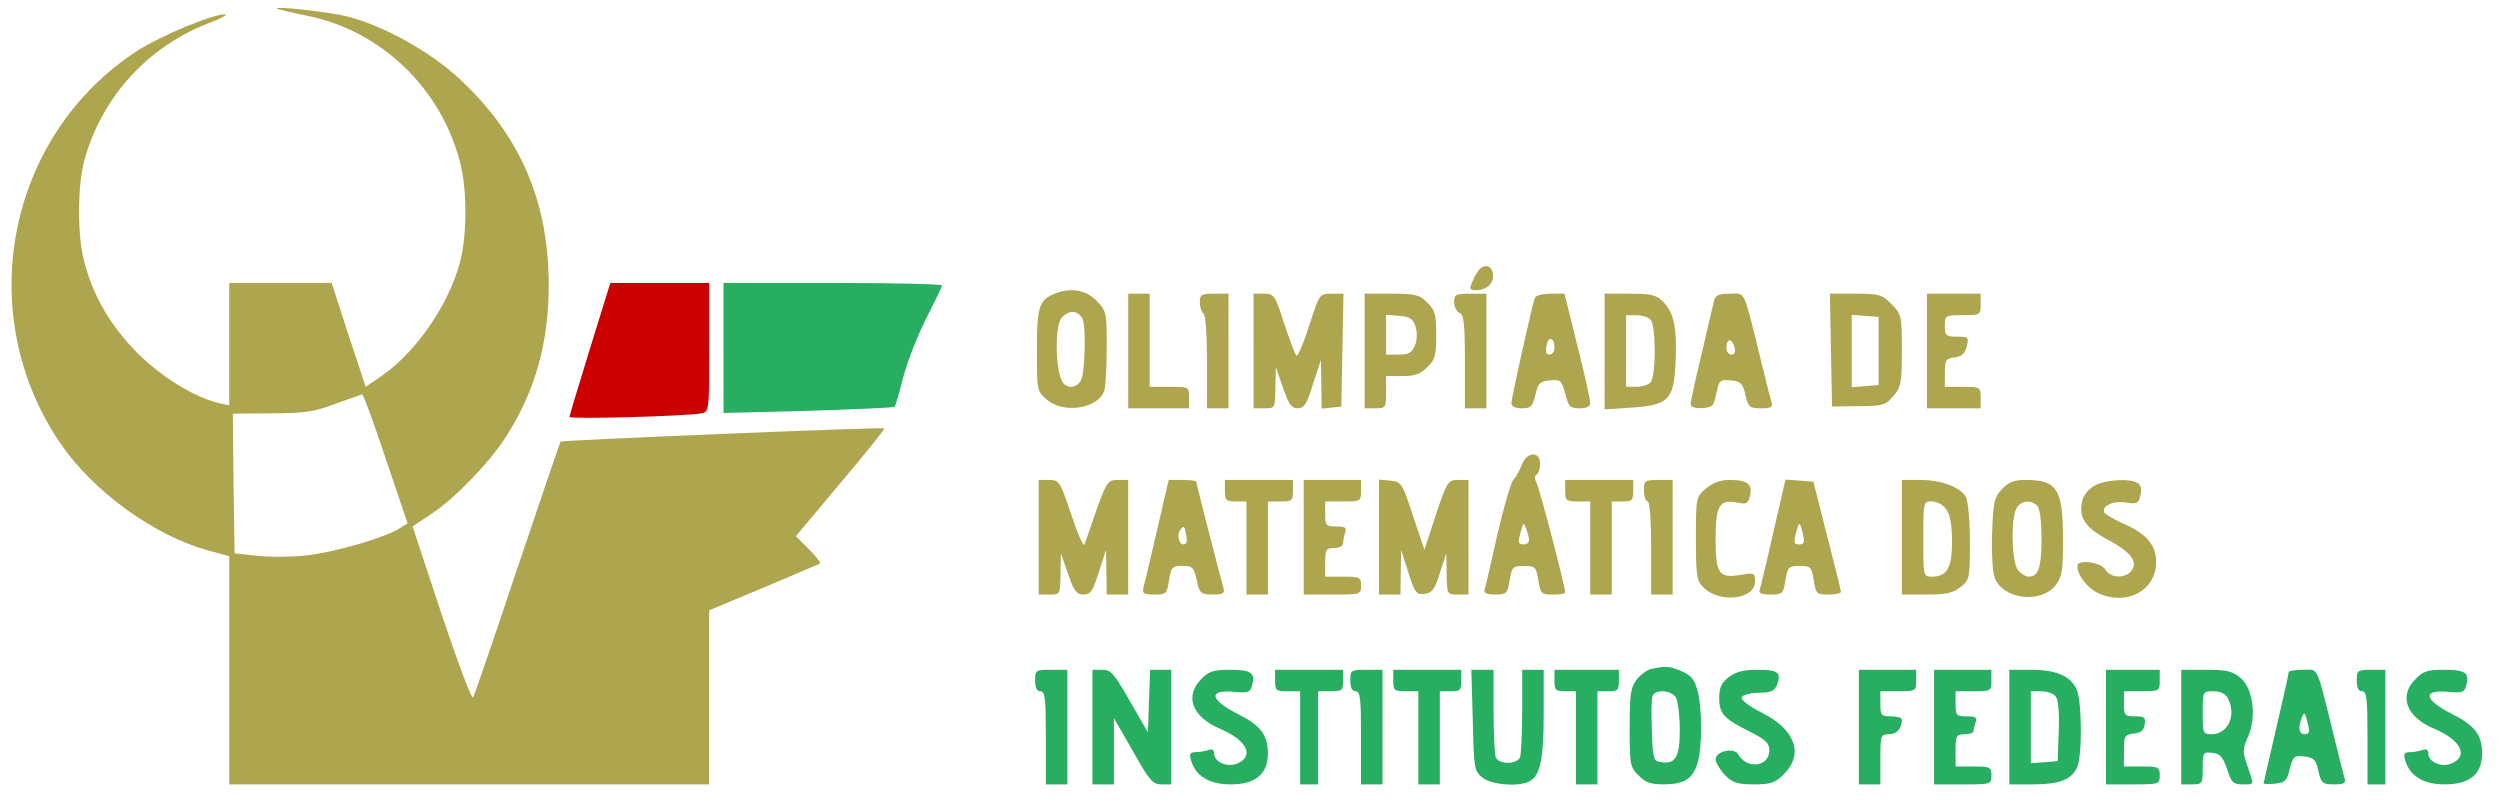 <?xml version="1.0" encoding="UTF-8" standalone="no"?>
<svg
   xmlns:dc="http://purl.org/dc/elements/1.1/"
   xmlns:cc="http://creativecommons.org/ns#"
   xmlns:rdf="http://www.w3.org/1999/02/22-rdf-syntax-ns#"
   xmlns:svg="http://www.w3.org/2000/svg"
   xmlns="http://www.w3.org/2000/svg"
   xmlns:sodipodi="http://sodipodi.sourceforge.net/DTD/sodipodi-0.dtd"
   xmlns:inkscape="http://www.inkscape.org/namespaces/inkscape"
   version="1.0"
   width="698pt"
   height="224pt"
   viewBox="0 0 698 224"
   preserveAspectRatio="xMidYMid meet"
   id="svg96"
   sodipodi:docname="omif.svg"
   inkscape:version="0.92.5 (2060ec1f9f, 2020-04-08)">
  <defs
     id="defs100" />
  <sodipodi:namedview
     pagecolor="#ffffff"
     bordercolor="#666666"
     borderopacity="1"
     objecttolerance="10"
     gridtolerance="10"
     guidetolerance="10"
     inkscape:pageopacity="0"
     inkscape:pageshadow="2"
     inkscape:window-width="1366"
     inkscape:window-height="713"
     id="namedview98"
     showgrid="false"
     inkscape:zoom="0.87249284"
     inkscape:cx="479.47341"
     inkscape:cy="106.35307"
     inkscape:window-x="0"
     inkscape:window-y="27"
     inkscape:window-maximized="1"
     inkscape:current-layer="layer2" />
  <g
     transform="translate(0,224) scale(0.1,-0.1)"
     fill="#000000"
     stroke="none"
     id="g94">
    <path
       d="M775 2215 c6 -2 43 -11 83 -19 207 -42 374 -203 427 -411 18 -70 19 -182 4 -257 -25 -122 -122 -268 -224 -338 l-44 -30 -48 145 -47 145 -143 0 -143 0 0 -171 0 -171 -27 6 c-71 17 -160 72 -229 140 -75 76 -123 157 -149 256 -19 70 -19 210 0 280 47 176 176 319 347 385 35 13 55 24 46 25 -35 0 -178 -59 -245 -102 -363 -236 -461 -733 -215 -1095 91 -134 260 -257 410 -299 l62 -17 0 -319 0 -318 670 0 670 0 0 243 0 243 153 64 c83 35 154 65 157 67 2 2 -12 20 -32 40 l-36 36 125 149 c69 82 124 150 122 152 -4 4 -902 -33 -904 -37 -1 -1 -55 -159 -120 -352 -64 -192 -120 -355 -124 -362 -4 -7 -43 98 -88 232 l-81 245 52 35 c66 43 163 144 209 216 82 129 119 261 119 424 0 233 -80 417 -248 574 -83 77 -212 149 -314 175 -52 13 -216 31 -195 21z m302 -1256 l61 -180 -22 -14 c-38 -25 -175 -65 -254 -75 -42 -5 -106 -6 -142 -2 l-65 7 -3 195 -2 195 107 1 c91 0 119 4 178 26 39 14 73 26 76 27 3 1 33 -80 66 -180z"
       id="path2"
       style="fill:#aea54f;fill-opacity:1" />
    <path
       d="M4135 1492 c-6 -4 -16 -19 -22 -34 -12 -26 -11 -28 11 -28 28 0 49 22 44 46 -3 20 -18 27 -33 16z"
       id="path4"
       style="fill:#aea54f;fill-opacity:1" />
    <path
       d="M1647 1266 c-31 -101 -57 -186 -57 -190 0 -7 328 2 368 10 22 4 22 6 22 184 l0 180 -138 0 -138 0 -57 -184z"
       id="path6"
       style="fill:#cc0000;fill-opacity:1" />
    <path
       d="M2020 1268 l0 -181 237 6 c130 4 238 9 241 11 2 2 13 40 24 83 11 43 40 116 64 164 24 47 44 88 44 92 0 4 -137 7 -305 7 l-305 0 0 -182z"
       id="path8"
       style="fill:#27ae60;fill-opacity:1" />
    <path
       d="M2945 1420 c-44 -17 -50 -37 -50 -157 0 -113 0 -115 28 -139 48 -41 147 -24 161 28 3 13 6 67 6 121 0 96 -1 99 -29 128 -30 30 -73 37 -116 19z m74 -64 c8 -9 11 -44 9 -96 -2 -66 -7 -85 -20 -94 -13 -8 -23 -8 -35 0 -26 16 -31 164 -8 188 20 20 39 20 54 2z"
       id="path10"
       style="fill:#aea54f;fill-opacity:1" />
    <path
       d="M3150 1260 l0 -160 85 0 85 0 0 30 c0 30 -1 30 -55 30 l-55 0 0 130 0 130 -30 0 -30 0 0 -160z"
       id="path12"
       style="fill:#aea54f;fill-opacity:1" />
    <path
       d="M3350 1396 c0 -14 5 -28 10 -31 6 -4 10 -60 10 -136 l0 -129 30 0 30 0 0 160 0 160 -40 0 c-36 0 -40 -3 -40 -24z"
       id="path14"
       style="fill:#aea54f;fill-opacity:1" />
    <path
       d="M3500 1260 l0 -160 30 0 c30 0 30 0 31 58 l1 57 20 -57 c16 -47 24 -58 41 -58 18 0 26 12 43 68 l22 67 1 -68 1 -68 28 3 27 3 3 158 3 157 -34 0 c-33 0 -33 0 -62 -90 -16 -50 -32 -87 -36 -83 -3 5 -19 45 -34 91 -25 78 -28 82 -56 82 l-29 0 0 -160z"
       id="path16"
       style="fill:#aea54f;fill-opacity:1" />
    <path
       d="M3810 1260 l0 -160 30 0 c29 0 30 2 30 45 l0 45 45 0 c35 0 52 6 70 25 22 21 25 33 25 90 0 57 -3 69 -25 90 -21 22 -33 25 -100 25 l-75 0 0 -160z m142 69 c5 -16 5 -37 -1 -52 -9 -22 -17 -27 -46 -27 l-35 0 0 56 0 55 37 -3 c29 -2 38 -8 45 -29z"
       id="path18"
       style="fill:#aea54f;fill-opacity:1" />
    <path
       d="M4060 1396 c0 -13 7 -26 15 -30 12 -4 15 -29 15 -136 l0 -130 30 0 30 0 0 160 0 160 -45 0 c-41 0 -45 -2 -45 -24z"
       id="path20"
       style="fill:#aea54f;fill-opacity:1" />
    <path
       d="M4285 1408 c-10 -32 -65 -279 -65 -293 0 -10 10 -15 29 -15 25 0 30 5 38 38 7 32 13 37 40 40 30 3 33 0 43 -37 9 -36 14 -41 40 -41 20 0 30 5 30 15 0 9 -16 81 -36 160 l-36 145 -40 0 c-22 0 -40 -5 -43 -12z m55 -139 c0 -10 -6 -19 -14 -19 -9 0 -12 8 -8 25 5 28 22 24 22 -6z"
       id="path22"
       style="fill:#aea54f;fill-opacity:1" />
    <path
       d="M4480 1259 l0 -162 76 5 c103 7 117 22 122 123 5 97 -4 141 -33 171 -21 21 -34 24 -95 24 l-70 0 0 -161z m128 89 c16 -16 16 -160 0 -176 -7 -7 -25 -12 -40 -12 l-28 0 0 100 0 100 28 0 c15 0 33 -5 40 -12z"
       id="path24"
       style="fill:#aea54f;fill-opacity:1" />
    <path
       d="M4785 1398 c-3 -13 -19 -80 -35 -150 -17 -70 -30 -132 -30 -137 0 -15 60 -14 64 2 3 6 7 25 11 40 5 25 10 28 38 25 27 -3 33 -8 40 -40 8 -35 12 -38 44 -38 28 0 33 3 29 18 -3 9 -17 64 -31 122 -49 198 -41 180 -85 180 -33 0 -41 -4 -45 -22z m58 -128 c3 -13 0 -20 -9 -20 -8 0 -14 9 -14 20 0 11 4 20 9 20 5 0 11 -9 14 -20z"
       id="path26"
       style="fill:#aea54f;fill-opacity:1" />
    <path
       d="M5112 1263 l3 -158 74 1 c68 0 76 3 97 28 22 25 24 37 24 127 0 98 -1 101 -29 130 -27 27 -35 29 -100 29 l-72 0 3 -157z m133 -3 l0 -95 -37 -3 -38 -3 0 101 0 101 38 -3 37 -3 0 -95z"
       id="path28"
       style="fill:#aea54f;fill-opacity:1" />
    <path
       d="M5380 1260 l0 -160 75 0 75 0 0 30 c0 29 -1 30 -50 30 l-50 0 0 39 c0 36 3 40 27 43 19 2 29 10 34 31 7 26 5 27 -27 27 -31 0 -34 3 -34 30 0 29 1 30 50 30 49 0 50 1 50 30 l0 30 -75 0 -75 0 0 -160z"
       id="path30"
       style="fill:#aea54f;fill-opacity:1" />
    <path
       d="M4249 943 c-6 -16 -16 -35 -24 -43 -7 -8 -27 -78 -45 -155 -17 -77 -33 -146 -35 -152 -3 -9 7 -13 29 -13 32 0 35 3 41 40 6 37 9 40 40 40 31 0 34 -3 40 -40 6 -38 9 -40 41 -40 19 0 34 2 34 6 0 17 -72 292 -80 306 -6 11 -6 19 0 23 6 3 10 17 10 31 0 35 -37 33 -51 -3z m20 -210 c1 -7 -6 -13 -14 -13 -17 0 -18 4 -8 39 6 23 7 23 14 5 4 -10 8 -25 8 -31z"
       id="path32"
       style="fill:#aea54f;fill-opacity:1" />
    <path
       d="M2900 740 l0 -160 30 0 c30 0 30 0 31 58 l1 57 20 -57 c16 -48 24 -58 43 -58 20 0 26 9 43 63 l20 62 1 -62 1 -63 30 0 30 0 0 160 0 160 -29 0 c-27 0 -31 -5 -59 -82 -16 -46 -31 -90 -34 -98 -3 -8 -19 29 -37 83 -31 93 -34 97 -62 97 l-29 0 0 -160z"
       id="path34"
       style="fill:#aea54f;fill-opacity:1" />
    <path
       d="M3230 758 c-18 -79 -35 -151 -38 -160 -3 -15 2 -18 31 -18 33 0 35 2 41 40 6 36 9 40 36 40 31 0 34 -3 44 -52 6 -24 11 -28 42 -28 29 0 34 3 30 18 -11 39 -76 292 -76 297 0 3 -17 5 -38 5 l-39 0 -33 -142z m82 -13 c4 -17 1 -25 -8 -25 -14 0 -19 31 -7 43 9 10 10 9 15 -18z"
       id="path36"
       style="fill:#aea54f;fill-opacity:1" />
    <path
       d="M3420 870 c0 -27 3 -30 30 -30 l30 0 0 -130 0 -130 30 0 30 0 0 130 0 130 35 0 c32 0 35 2 35 30 l0 30 -95 0 -95 0 0 -30z"
       id="path38"
       style="fill:#aea54f;fill-opacity:1" />
    <path
       d="M3640 740 l0 -160 80 0 c79 0 80 0 80 25 0 23 -3 25 -50 25 l-50 0 0 40 c0 36 3 40 25 40 15 0 25 6 25 14 0 8 3 21 6 30 5 13 -1 16 -25 16 -29 0 -31 3 -31 35 l0 35 50 0 c49 0 50 1 50 30 l0 30 -80 0 -80 0 0 -160z"
       id="path40"
       style="fill:#aea54f;fill-opacity:1" />
    <path
       d="M3850 741 l0 -161 30 0 30 0 1 63 1 62 20 -63 c18 -57 22 -63 45 -60 21 2 29 12 43 58 l18 55 1 -57 c1 -57 1 -58 31 -58 l30 0 0 160 0 160 -29 0 c-28 0 -31 -4 -62 -97 l-32 -98 -32 95 c-30 92 -33 95 -63 98 l-32 3 0 -160z"
       id="path42"
       style="fill:#aea54f;fill-opacity:1" />
    <path
       d="M4370 870 c0 -28 3 -30 35 -30 l35 0 0 -130 0 -130 30 0 30 0 0 130 0 130 30 0 c27 0 30 3 30 30 l0 30 -95 0 -95 0 0 -30z"
       id="path44"
       style="fill:#aea54f;fill-opacity:1" />
    <path
       d="M4590 870 c0 -16 5 -30 10 -30 6 0 10 -50 10 -130 l0 -130 30 0 30 0 0 160 0 160 -40 0 c-38 0 -40 -2 -40 -30z"
       id="path46"
       style="fill:#aea54f;fill-opacity:1" />
    <path
       d="M4763 876 c-28 -24 -28 -26 -28 -140 0 -103 2 -118 21 -136 44 -45 144 -34 144 16 0 25 -2 25 -40 19 -61 -10 -70 2 -70 100 0 94 10 111 60 102 26 -6 31 -3 36 19 8 32 -7 44 -58 44 -25 0 -46 -8 -65 -24z"
       id="path48"
       style="fill:#aea54f;fill-opacity:1" />
    <path
       d="M4951 753 c-18 -81 -36 -154 -38 -160 -4 -9 6 -13 30 -13 33 0 36 2 42 40 6 37 9 40 40 40 30 0 33 -3 39 -40 6 -38 8 -40 41 -40 19 0 35 3 35 8 0 4 -18 75 -39 157 l-38 150 -39 3 -39 3 -34 -148z m83 -5 c5 -21 3 -28 -9 -28 -17 0 -18 4 -9 38 8 27 9 26 18 -10z"
       id="path50"
       style="fill:#aea54f;fill-opacity:1" />
    <path
       d="M5310 740 l0 -160 69 0 c54 0 74 4 95 21 25 20 26 24 26 125 0 58 -5 114 -11 126 -15 28 -69 48 -129 48 l-50 0 0 -160z m124 78 c11 -15 16 -45 16 -90 0 -74 -14 -98 -56 -98 -24 0 -24 0 -24 105 0 105 0 105 24 105 14 0 32 -10 40 -22z"
       id="path52"
       style="fill:#aea54f;fill-opacity:1" />
    <path
       d="M5589 874 c-21 -23 -24 -36 -27 -122 -2 -53 1 -109 7 -125 24 -61 129 -74 171 -20 17 22 20 40 20 125 0 142 -16 168 -104 168 -33 0 -48 -6 -67 -26z m99 -46 c7 -7 12 -43 12 -93 0 -79 -9 -105 -36 -105 -7 0 -20 7 -28 16 -19 18 -23 143 -6 175 12 21 40 25 58 7z"
       id="path54"
       style="fill:#aea54f;fill-opacity:1" />
    <path
       d="M5848 884 c-15 -8 -31 -26 -34 -41 -12 -46 7 -76 71 -110 65 -34 86 -63 65 -88 -18 -21 -58 -19 -72 5 -13 21 -78 29 -78 10 0 -26 27 -61 58 -76 79 -37 162 7 162 87 0 48 -28 80 -94 108 -24 11 -46 24 -50 29 -11 18 23 35 59 29 31 -5 36 -3 41 20 4 16 2 28 -7 34 -22 14 -91 10 -121 -7z"
       id="path56"
       style="fill:#aea54f;fill-opacity:1" />
    <path
       d="M4613 373 c-13 -2 -32 -16 -43 -30 -17 -22 -20 -40 -20 -135 0 -102 1 -110 25 -133 19 -20 34 -25 72 -25 57 1 80 16 93 61 13 45 13 154 -1 202 -8 30 -18 42 -44 53 -35 14 -42 15 -82 7z m67 -82 c5 -11 10 -51 10 -89 0 -76 -12 -96 -52 -90 -22 3 -23 8 -26 87 -2 46 -1 90 2 98 8 20 54 16 66 -6z"
       id="path58"
       style="fill:#27ae60;fill-opacity:1" />
    <path
       d="M2890 340 c0 -20 5 -30 15 -30 13 0 15 -21 15 -130 l0 -130 30 0 30 0 0 160 0 160 -45 0 c-43 0 -45 -1 -45 -30z"
       id="path60"
       style="fill:#27ae60;fill-opacity:1" />
    <path
       d="M3050 210 l0 -160 30 0 30 0 0 93 0 92 53 -92 c46 -82 55 -93 80 -93 l27 0 0 160 0 160 -30 0 -29 0 -3 -87 -3 -88 -50 87 c-44 77 -53 88 -77 88 l-28 0 0 -160z"
       id="path62"
       style="fill:#27ae60;fill-opacity:1" />
    <path
       d="M3355 345 c-49 -48 -27 -107 52 -140 73 -31 96 -75 49 -96 -28 -13 -66 3 -66 27 0 11 -6 14 -16 10 -9 -3 -25 -6 -35 -6 -16 0 -19 -5 -14 -22 13 -45 51 -68 111 -68 70 0 104 29 104 87 0 51 -21 78 -83 109 -81 41 -85 70 -8 62 36 -3 42 -1 47 19 9 35 -3 43 -62 43 -45 0 -59 -4 -79 -25z"
       id="path64"
       style="fill:#27ae60;fill-opacity:1" />
    <path
       d="M3560 340 c0 -28 3 -30 35 -30 l35 0 0 -130 0 -130 25 0 25 0 0 130 0 130 35 0 c32 0 35 2 35 30 l0 30 -95 0 -95 0 0 -30z"
       id="path66"
       style="fill:#27ae60;fill-opacity:1" />
    <path
       d="M3770 340 c0 -20 5 -30 15 -30 13 0 15 -21 15 -130 l0 -130 30 0 30 0 0 160 0 160 -45 0 c-43 0 -45 -1 -45 -30z"
       id="path68"
       style="fill:#27ae60;fill-opacity:1" />
    <path
       d="M3890 340 c0 -28 3 -30 35 -30 l35 0 0 -130 0 -130 30 0 30 0 0 130 0 130 30 0 c27 0 30 3 30 30 l0 30 -95 0 -95 0 0 -30z"
       id="path70"
       style="fill:#27ae60;fill-opacity:1" />
    <path
       d="M4112 229 c3 -134 4 -142 27 -160 23 -19 91 -26 126 -13 34 13 45 58 45 189 l0 125 -30 0 -30 0 0 -114 c0 -63 -3 -121 -6 -130 -8 -21 -60 -21 -68 0 -3 9 -6 67 -6 130 l0 114 -31 0 -31 0 4 -141z"
       id="path72"
       style="fill:#27ae60;fill-opacity:1" />
    <path
       d="M4340 340 c0 -27 3 -30 30 -30 l30 0 0 -130 0 -130 30 0 30 0 0 130 0 130 30 0 c27 0 30 3 30 30 l0 30 -90 0 -90 0 0 -30z"
       id="path74"
       style="fill:#27ae60;fill-opacity:1" />
    <path
       d="M4826 349 c-20 -16 -26 -29 -26 -58 0 -44 13 -58 88 -95 41 -21 52 -31 52 -51 0 -46 -63 -54 -87 -11 -11 20 -63 9 -63 -14 0 -9 12 -29 26 -44 22 -22 36 -26 81 -26 47 0 59 4 84 29 56 56 31 125 -62 171 -34 17 -59 36 -56 43 2 7 23 12 47 13 35 0 45 5 52 23 12 34 2 41 -56 41 -39 0 -61 -6 -80 -21z"
       id="path76"
       style="fill:#27ae60;fill-opacity:1" />
    <path
       d="M5190 210 l0 -160 30 0 30 0 0 70 c0 67 1 70 24 70 22 0 36 16 36 41 0 5 -13 9 -30 9 -28 0 -30 3 -30 35 l0 35 50 0 c49 0 50 1 50 30 l0 30 -80 0 -80 0 0 -160z"
       id="path78"
       style="fill:#27ae60;fill-opacity:1" />
    <path
       d="M5400 210 l0 -160 80 0 c79 0 80 0 80 25 0 23 -3 25 -50 25 l-50 0 0 45 c0 41 2 45 25 45 14 0 25 4 25 9 0 5 3 16 6 25 5 13 -1 16 -25 16 -29 0 -31 3 -31 35 l0 35 50 0 c49 0 50 1 50 30 l0 30 -80 0 -80 0 0 -160z"
       id="path80"
       style="fill:#27ae60;fill-opacity:1" />
    <path
       d="M5610 210 l0 -160 65 0 c75 0 108 13 124 47 15 32 14 185 -1 218 -17 38 -58 55 -128 55 l-60 0 0 -160z m129 86 c8 -9 11 -45 9 -98 l-3 -83 -37 -3 -38 -3 0 100 0 101 29 0 c16 0 34 -6 40 -14z"
       id="path82"
       style="fill:#27ae60;fill-opacity:1" />
    <path
       d="M5880 210 l0 -160 75 0 c73 0 75 1 75 25 0 23 -3 25 -50 25 l-50 0 0 44 c0 41 2 45 28 48 19 2 28 9 30 26 3 19 -1 22 -27 22 -29 0 -31 3 -31 35 l0 35 50 0 c49 0 50 1 50 30 l0 30 -75 0 -75 0 0 -160z"
       id="path84"
       style="fill:#27ae60;fill-opacity:1" />
    <path
       d="M6090 210 l0 -160 30 0 c29 0 30 2 30 46 0 43 1 45 27 42 21 -2 29 -11 41 -45 12 -38 17 -43 43 -43 34 0 33 -4 14 51 -14 40 -14 47 1 81 25 55 15 135 -20 165 -23 19 -38 23 -97 23 l-69 0 0 -160z m130 81 c25 -48 1 -101 -46 -101 -23 0 -24 3 -24 60 0 60 0 60 30 60 19 0 33 -7 40 -19z"
       id="path86"
       style="fill:#27ae60;fill-opacity:1" />
    <path
       d="M6390 363 c0 -5 -16 -75 -35 -157 -19 -82 -35 -151 -35 -153 0 -2 14 -3 32 -1 28 3 33 8 41 41 9 35 12 38 40 35 27 -3 33 -8 40 -41 8 -34 12 -37 44 -37 28 0 33 3 29 18 -3 9 -17 64 -31 122 -49 198 -41 180 -85 180 -22 0 -40 -3 -40 -7z m54 -145 c5 -21 3 -28 -9 -28 -16 0 -19 17 -9 45 8 19 9 18 18 -17z"
       id="path88"
       style="fill:#27ae60;fill-opacity:1" />
    <path
       d="M6580 340 c0 -20 5 -30 15 -30 13 0 15 -21 15 -130 l0 -130 25 0 25 0 0 160 0 160 -40 0 c-38 0 -40 -2 -40 -30z"
       id="path90"
       style="fill:#27ae60;fill-opacity:1" />
    <path
       d="M6745 345 c-49 -48 -27 -107 52 -140 73 -31 96 -75 49 -96 -28 -13 -66 3 -66 27 0 11 -6 14 -16 10 -9 -3 -25 -6 -35 -6 -16 0 -19 -5 -14 -22 13 -45 51 -68 111 -68 70 0 104 29 104 87 0 51 -21 78 -83 109 -81 41 -85 70 -8 62 36 -3 42 -1 47 19 9 35 -3 43 -62 43 -45 0 -59 -4 -79 -25z"
       id="path92"
       style="fill:#27ae60;fill-opacity:1" />
  </g>
  <g
     inkscape:groupmode="layer"
     id="layer2"
     inkscape:label="Layer 1" />
</svg>
